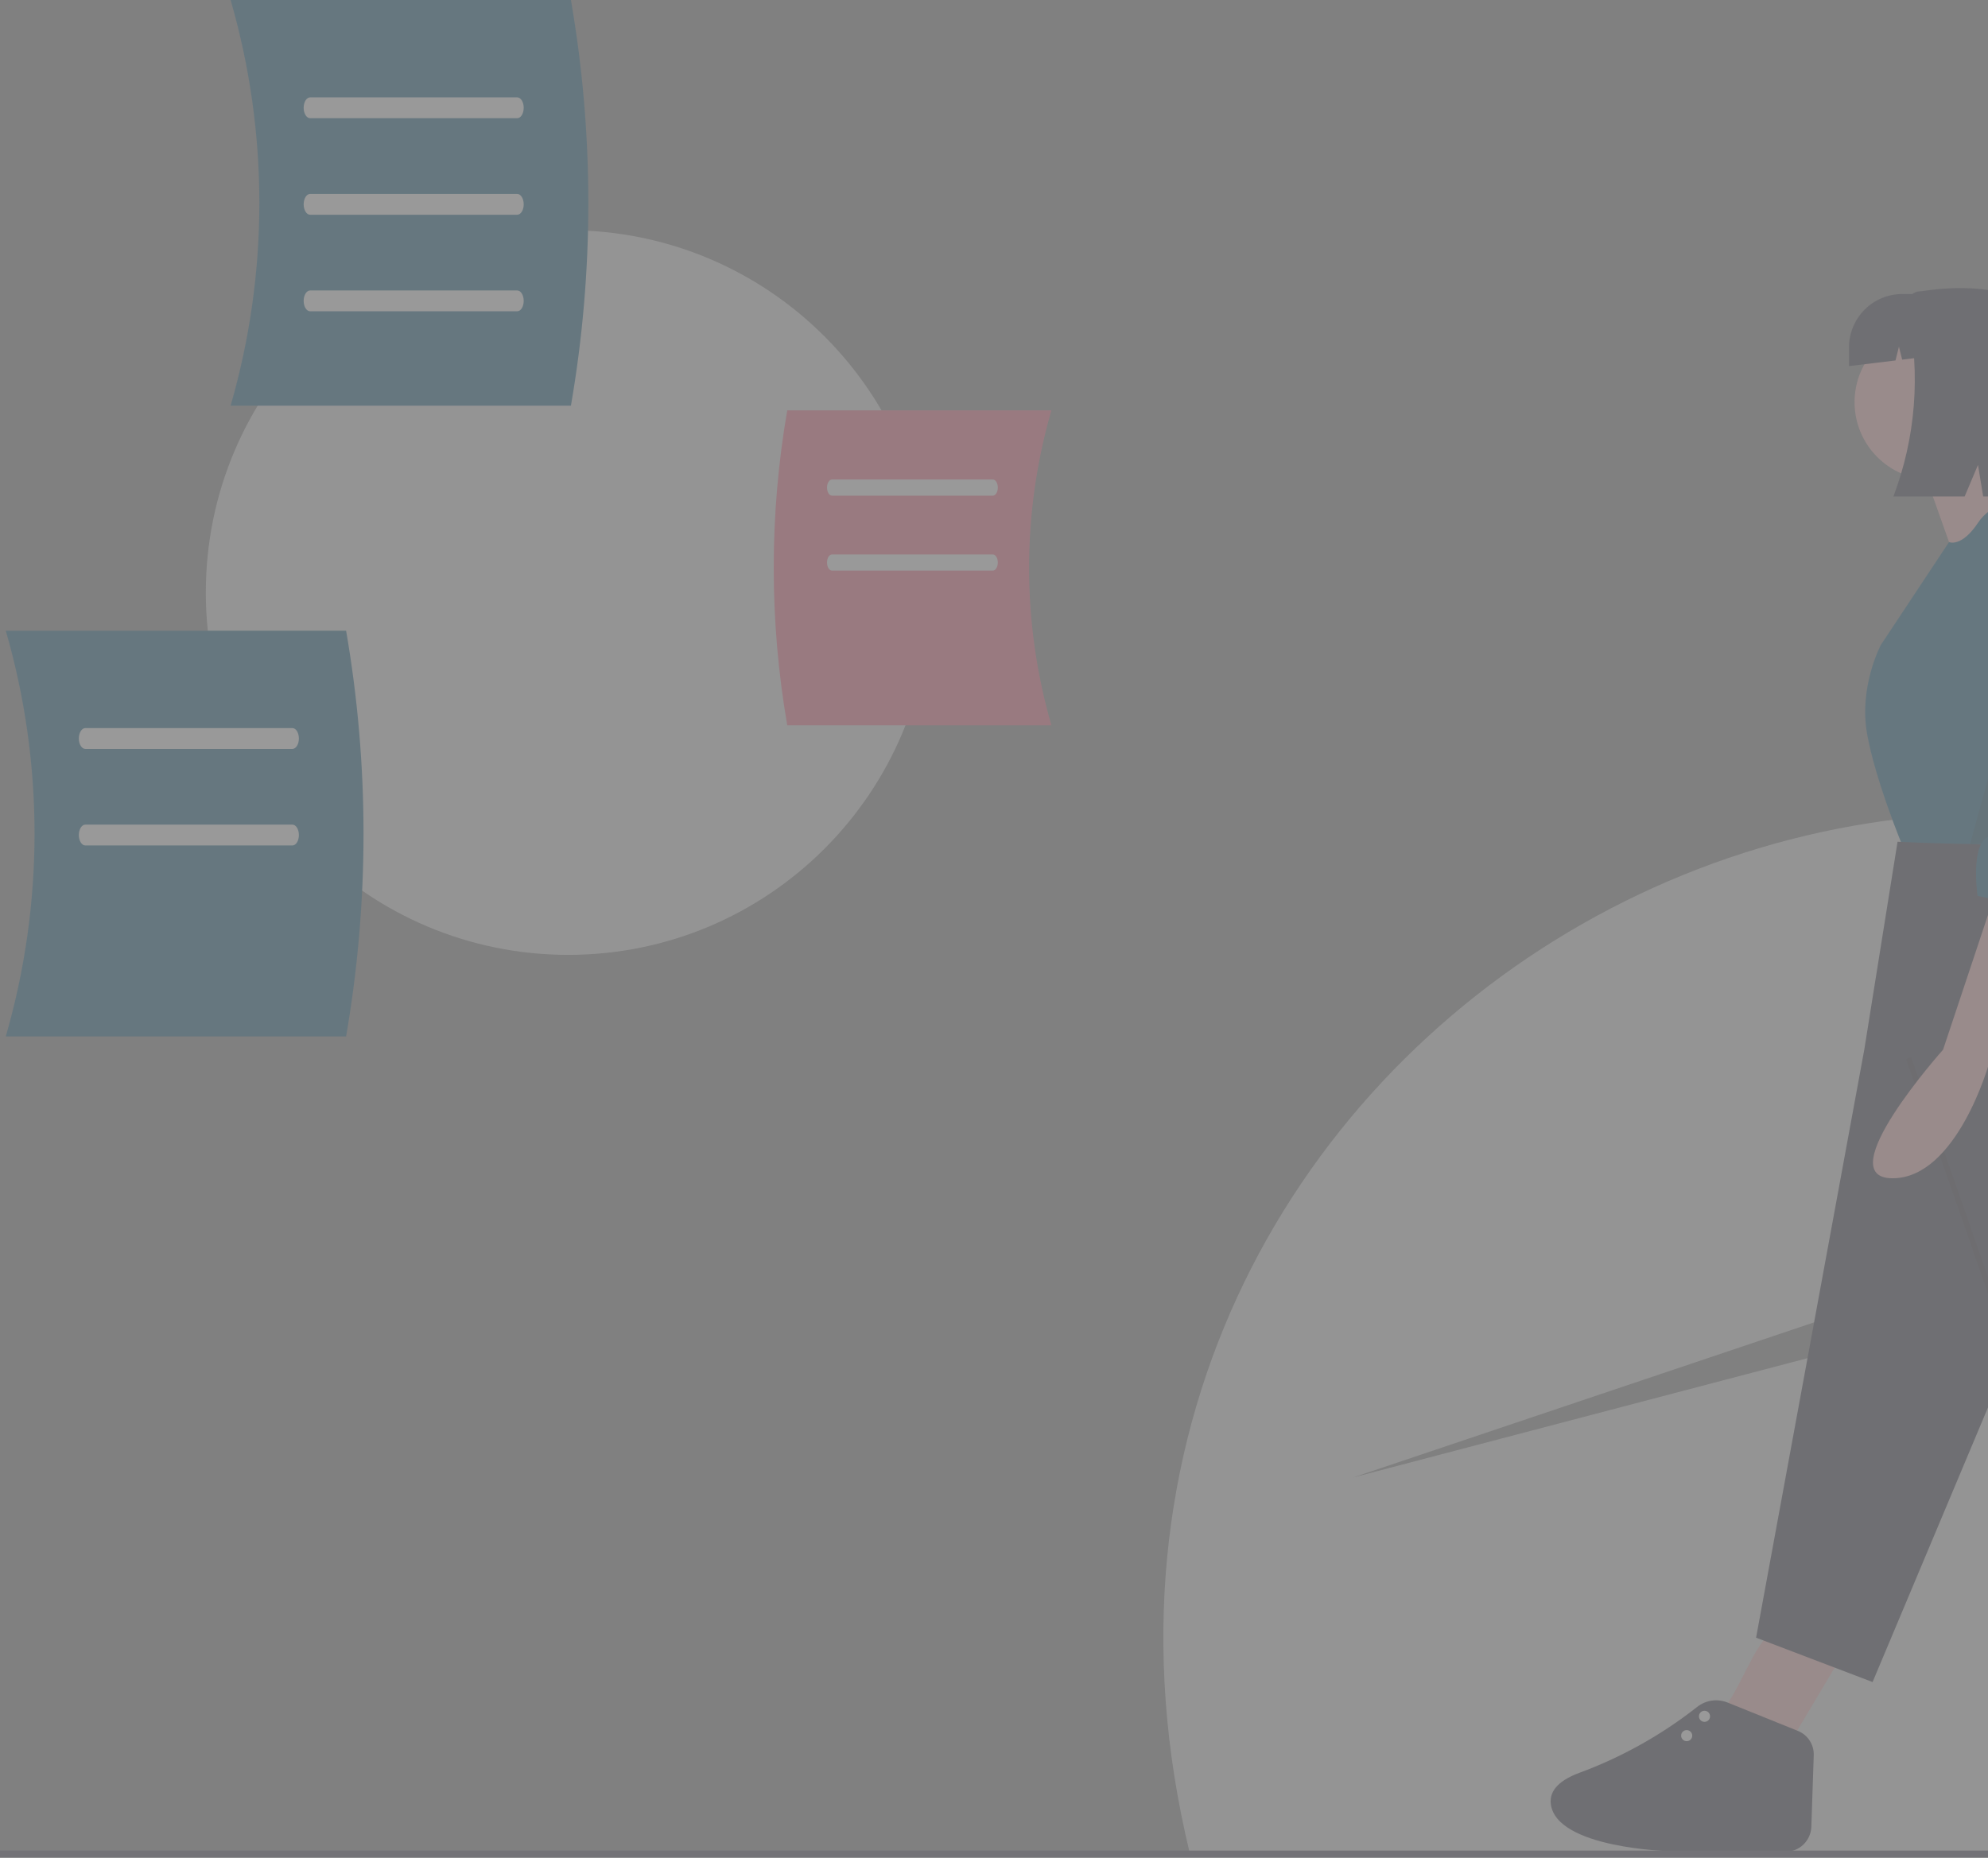 <svg width="628" height="587" viewBox="0 0 628 587" fill="none" xmlns="http://www.w3.org/2000/svg">
<rect x="0" y="0" width="628" height="587" fill="#808080" stroke="none"/>
<g opacity="0.2">
<g clip-path="url(#clip0)">
<path d="M882.312 586.36C903.903 505.618 884.276 420.699 836.613 359.382L427.43 466.828L816.218 335.971C623.066 146.535 312.625 324.711 375.844 585.523L882.312 586.36Z" fill="#E6E6E6"/>
<path d="M179.497 301.7C242.721 301.7 293.975 250.446 293.975 187.221C293.975 123.996 242.721 72.742 179.497 72.742C116.272 72.742 65.018 123.996 65.018 187.221C65.018 250.446 116.272 301.7 179.497 301.7Z" fill="#E6E6E6"/>
<path d="M332.135 229.155H248.686C242.991 196.234 242.991 162.579 248.686 129.658H332.135C322.734 162.158 322.734 196.656 332.135 229.155Z" fill="#FF6584"/>
<path d="M313.619 156.608H262.839C261.962 156.608 261.252 155.466 261.252 154.055C261.252 152.645 261.962 151.503 262.839 151.503H313.619C314.495 151.503 315.206 152.645 315.206 154.055C315.206 155.466 314.495 156.608 313.619 156.608Z" fill="white"/>
<path d="M313.619 180.285H262.839C261.962 180.285 261.252 179.143 261.252 177.733C261.252 176.322 261.962 175.18 262.839 175.18H313.619C314.495 175.18 315.206 176.322 315.206 177.733C315.206 179.143 314.495 180.285 313.619 180.285Z" fill="white"/>
<path d="M72.845 128.184H180.354C187.69 85.771 187.69 42.413 180.354 0H72.845C84.957 41.87 84.957 86.314 72.845 128.184Z" fill="#00577F"/>
<path d="M163.391 37.346H97.97C96.841 37.346 95.926 35.876 95.926 34.058C95.926 32.241 96.841 30.77 97.97 30.77H163.391C164.52 30.77 165.436 32.241 165.436 34.058C165.436 35.876 164.52 37.346 163.391 37.346Z" fill="white"/>
<path d="M163.391 67.85H97.97C96.841 67.85 95.926 66.38 95.926 64.562C95.926 62.745 96.841 61.274 97.97 61.274H163.391C164.52 61.274 165.436 62.745 165.436 64.562C165.436 66.38 164.52 67.85 163.391 67.85Z" fill="white"/>
<path d="M163.391 98.354H97.97C96.841 98.354 95.926 96.884 95.926 95.066C95.926 93.249 96.841 91.778 97.97 91.778H163.391C164.52 91.778 165.436 93.249 165.436 95.066C165.436 96.884 164.52 98.354 163.391 98.354Z" fill="white"/>
<path d="M1.825 327.462H109.334C116.671 285.049 116.671 241.691 109.334 199.278H1.825C13.937 241.148 13.937 285.592 1.825 327.462Z" fill="#00577F"/>
<path d="M92.372 236.625H26.951C25.822 236.625 24.906 235.154 24.906 233.337C24.906 231.519 25.822 230.048 26.951 230.048H92.372C93.501 230.048 94.416 231.519 94.416 233.337C94.416 235.154 93.501 236.625 92.372 236.625Z" fill="white"/>
<path d="M92.372 267.129H26.951C25.822 267.129 24.906 265.658 24.906 263.84C24.906 262.023 25.822 260.552 26.951 260.552H92.372C93.501 260.552 94.416 262.023 94.416 263.84C94.416 265.658 93.501 267.129 92.372 267.129Z" fill="white"/>
<path d="M565.524 550.476L581.027 524.453L559.12 515.691L557.113 518.255C552.096 524.666 547.617 538.21 541.524 543.476" fill="#FFB8B8"/>
<path d="M572.953 554.585L572.196 577.184C572.125 579.318 571.222 581.338 569.68 582.815C568.139 584.291 566.08 585.105 563.946 585.084L546.852 584.915H527.575C527.575 584.915 491.648 584.039 489.896 570.018C489.311 565.345 493.303 562.23 498.885 560.152C512.297 555.204 524.85 548.183 536.087 539.346C537.419 538.28 539.01 537.587 540.698 537.336C542.386 537.086 544.11 537.286 545.695 537.919L567.947 546.894C569.469 547.508 570.766 548.575 571.661 549.951C572.557 551.326 573.008 552.944 572.953 554.585Z" fill="#2F2E41"/>
<path d="M532.816 550.147C533.784 550.147 534.568 549.363 534.568 548.395C534.568 547.427 533.784 546.642 532.816 546.642C531.848 546.642 531.063 547.427 531.063 548.395C531.063 549.363 531.848 550.147 532.816 550.147Z" fill="white"/>
<path d="M538.445 544.036C539.413 544.036 540.197 543.252 540.197 542.284C540.197 541.316 539.413 540.531 538.445 540.531C537.477 540.531 536.692 541.316 536.692 542.284C536.692 543.252 537.477 544.036 538.445 544.036Z" fill="white"/>
<path d="M607.314 147.663L616.953 174.827L642.365 159.931C642.365 159.931 629.221 144.158 630.097 135.395L607.314 147.663Z" fill="#FFB8B8"/>
<path d="M610.381 151.606C623.931 151.606 634.916 140.621 634.916 127.071C634.916 113.521 623.931 102.536 610.381 102.536C596.83 102.536 585.846 113.521 585.846 127.071C585.846 140.621 596.83 151.606 610.381 151.606Z" fill="#FFB8B8"/>
<path d="M645.869 156.426L640.73 157.863C640.73 157.863 630.097 157.302 624.839 165.188C619.582 173.074 615.692 171.274 615.692 171.274L594.17 203.743C594.17 203.743 587.16 216.887 589.789 231.784C592.418 246.68 601.18 267.71 601.18 267.71C601.18 267.71 657.261 272.968 659.013 270.339C660.766 267.71 659.013 250.185 659.013 250.185L666.023 172.198C666.023 172.198 658.137 159.054 653.756 159.054C650.928 158.959 648.189 158.046 645.869 156.426Z" fill="#00577F"/>
<path d="M663.394 265.081C663.394 265.081 648.498 264.205 642.364 265.958C636.23 267.71 599.427 265.958 599.427 265.958L588.912 331.677L554.738 517.443L591.541 531.463L635.354 427.189L640.611 442.085L707.207 514.814L742.257 499.042L684.424 402.654L666.023 335.182C666.023 335.182 677.414 296.627 661.642 272.968L663.394 265.081Z" fill="#2F2E41"/>
<path opacity="0.2" d="M603.76 334.017L602.105 334.594L634.527 427.477L636.182 426.9L603.76 334.017Z" fill="black"/>
<path d="M606.878 92.021C603.157 92.021 601.987 95.324 602.694 98.789C606.734 118.188 605.145 138.338 598.113 156.864H620.625L624.839 146.89L626.472 156.864H655.946V146.805C665.866 106.059 644.83 86.175 606.878 92.021Z" fill="#2F2E41"/>
<path d="M603.188 92.897H600.926C598.716 92.897 596.527 93.332 594.485 94.178C592.442 95.024 590.587 96.264 589.024 97.827C587.461 99.39 586.221 101.246 585.375 103.288C584.529 105.33 584.094 107.519 584.094 109.729V115.68L598.781 113.889L599.866 109.546L600.888 113.632L620.02 111.298V109.729C620.02 107.519 619.585 105.33 618.739 103.288C617.893 101.246 616.653 99.39 615.09 97.827C613.527 96.264 611.672 95.024 609.629 94.178C607.587 93.332 605.398 92.897 603.188 92.897Z" fill="#2F2E41"/>
<path opacity="0.2" d="M640.277 201.363L631.515 266.206L622.324 266.685L640.277 201.363Z" fill="black"/>
<path d="M631.217 279.433L613.807 331.664C613.807 331.664 577.536 372.287 597.848 372.287C618.16 372.287 628.315 336.016 628.315 336.016L652.98 283.786L631.217 279.433Z" fill="#FFB8B8"/>
<path d="M649.352 161.19C649.352 161.19 661.153 156.081 668.317 168.942C675.482 181.802 672.566 230.83 671.115 238.084C669.664 245.339 659.508 290.315 659.508 290.315L624.688 283.06C624.688 283.06 621.786 262.749 630.491 264.199L649.352 161.19Z" fill="#00577F"/>
<path d="M888 584.712H0V586.952H888V584.712Z" fill="#3F3D56"/>
</g>
</g>
<defs>
<clipPath id="clip0">
<rect width="891.048" height="586.952" fill="white"/>
</clipPath>
</defs>
</svg>
